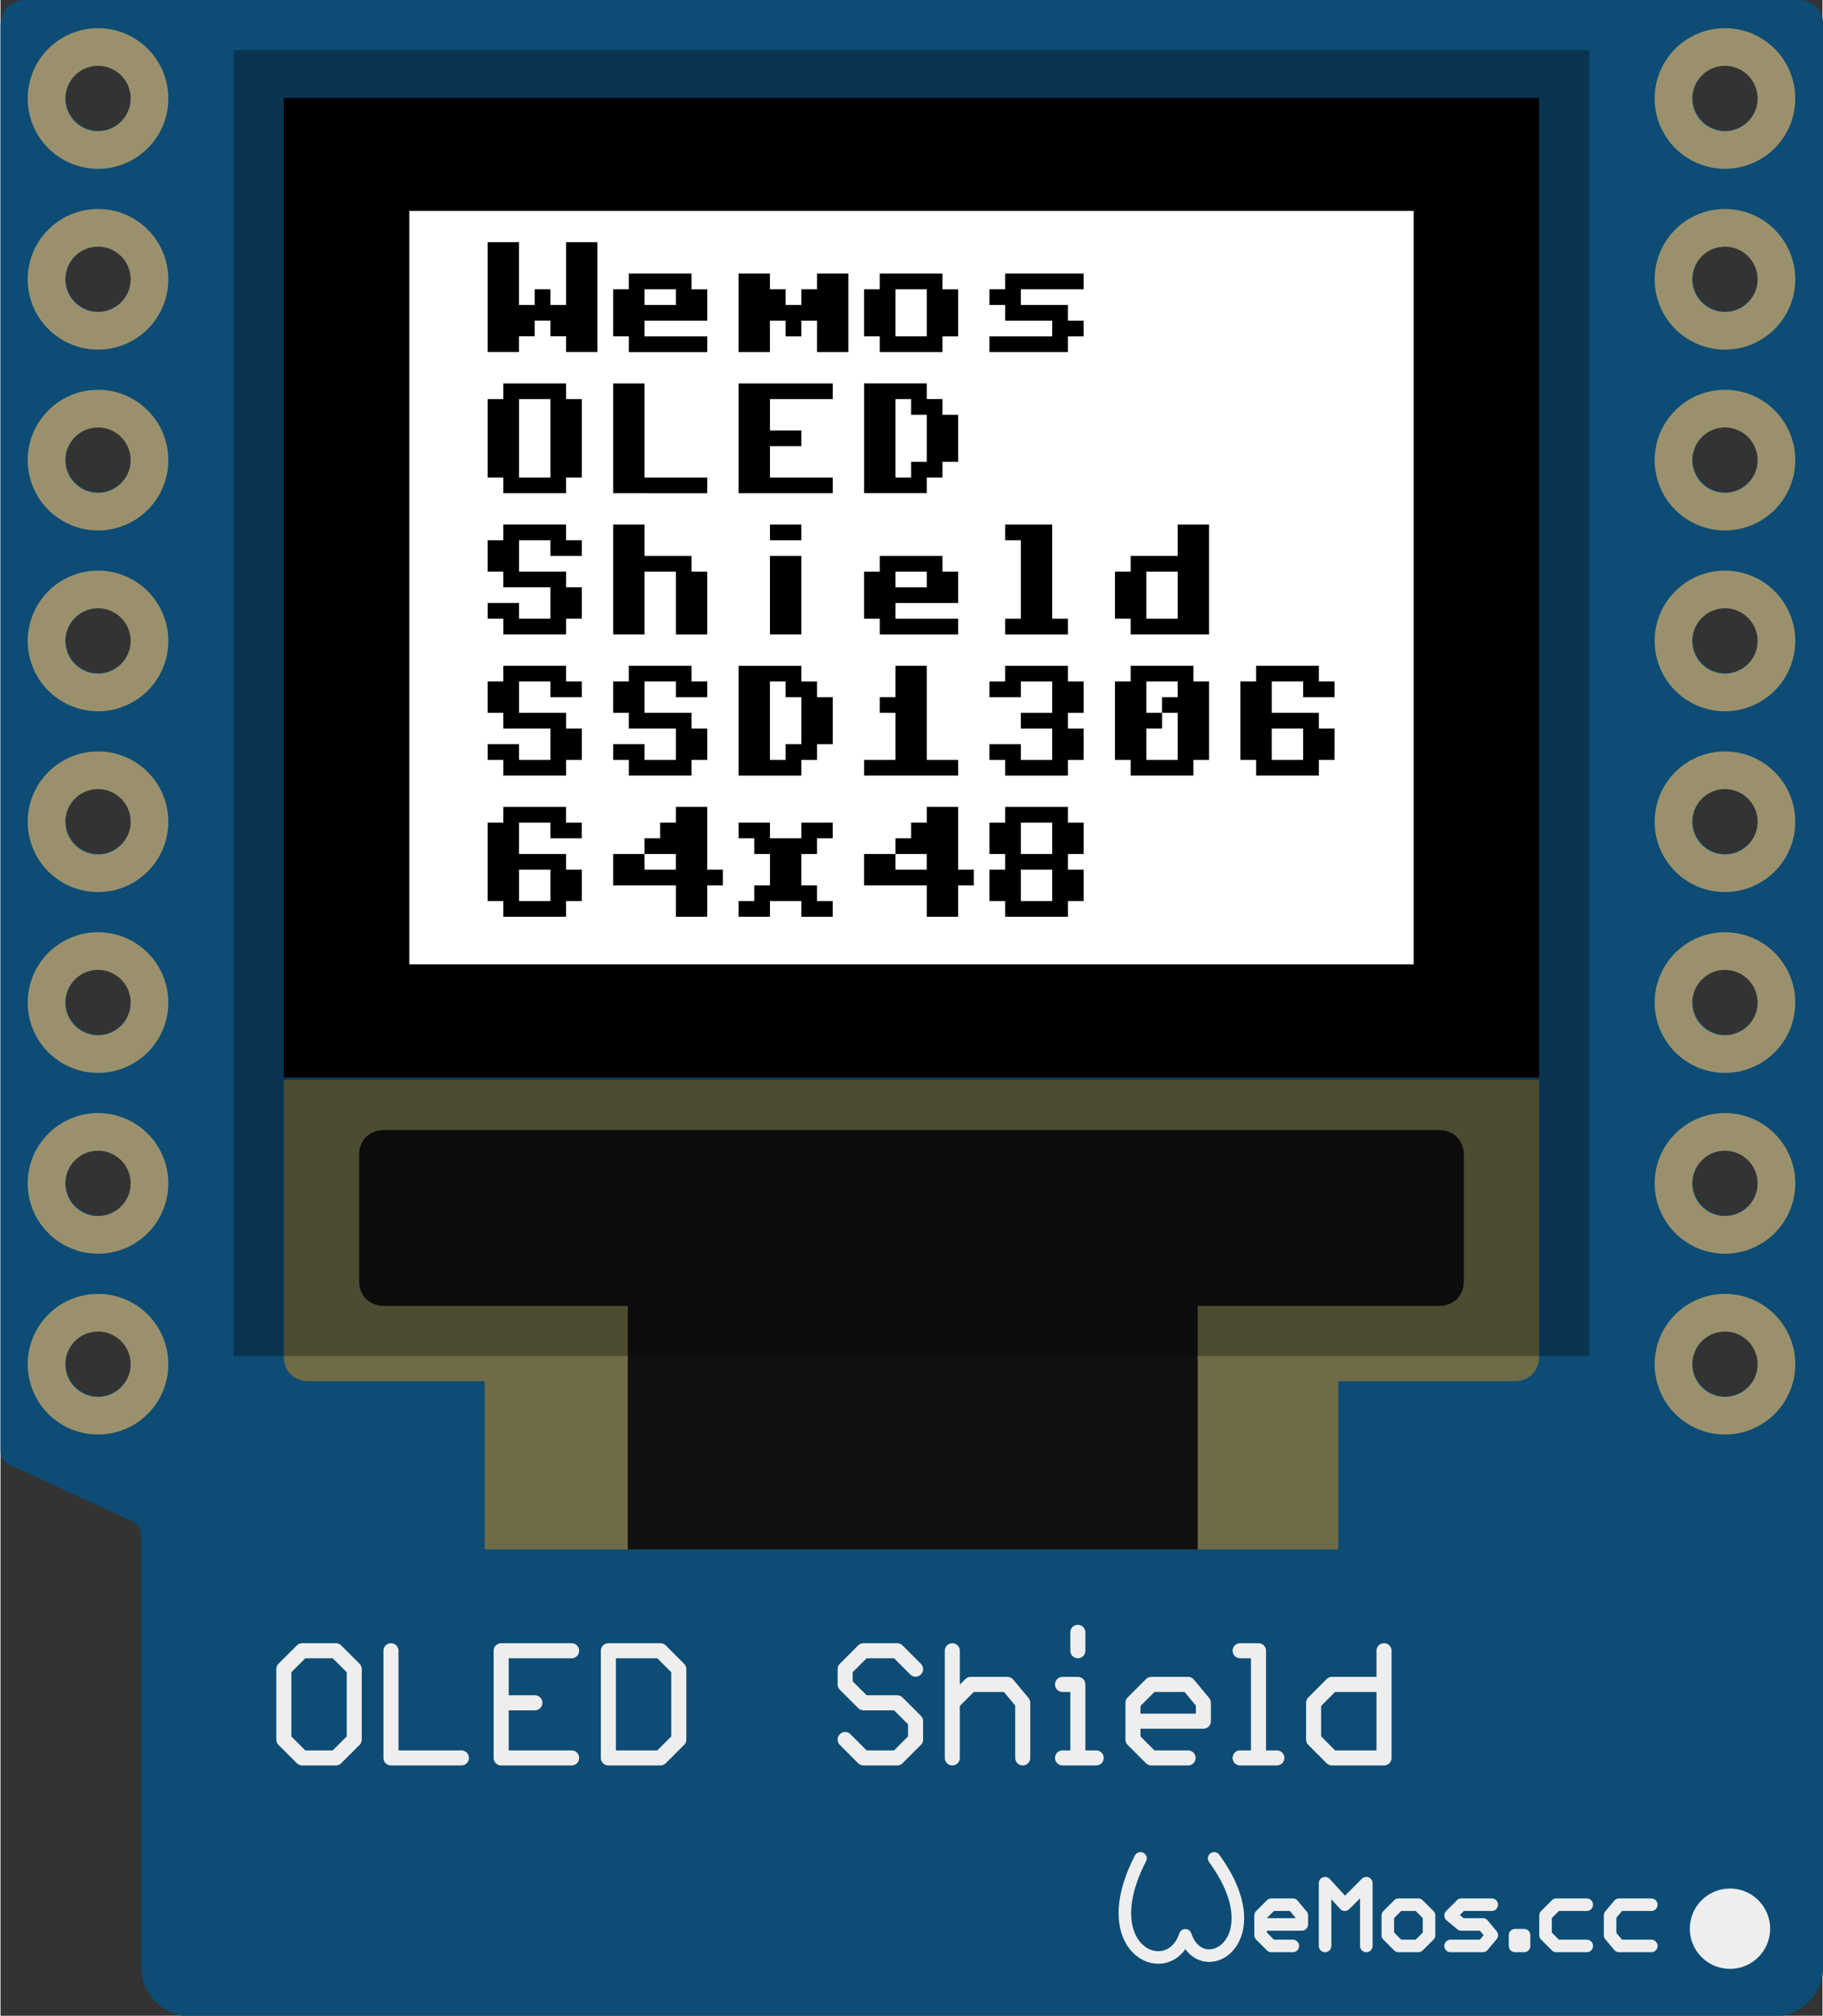 <?xml version="1.0" encoding="UTF-8"?>
<svg version="1.1" xmlns="http://www.w3.org/2000/svg" xmlns:xlink="http://www.w3.org/1999/xlink" x="0px" y="0px"
	 viewBox="0 0 72.567 80.267" width="2.56cm" height="2.83cm" xml:space="preserve">
<rect x="0" y="0" width="72.567" height="80.267" fill="#333333" stroke="none"/>
<g id="breadboard">
	<g id="icon">

		<g class="PCB">
			<path fill="#0D4C75" d="M0,57.8c0,0.2,0.1,0.4,0.3,0.5l5,2.3c0.2,0.1,0.3,0.3,0.3,0.5v17.2c0,1.1,0.9,2,2,2h63c1.1,0,2-0.9,2-2V1c0-0.6-0.4-1-1-1H1C0.4,0,0,0.4,0,1V57.8z M68.7,2.6c0.7,0,1.3,0.6,1.3,1.3s-0.6,1.3-1.3,1.3s-1.3-0.6-1.3-1.3C67.4,3.2,68,2.6,68.7,2.6z M68.7,9.8c0.7,0,1.3,0.6,1.3,1.3s-0.6,1.3-1.3,1.3s-1.3-0.6-1.3-1.3S68,9.8,68.7,9.8z M68.7,17c0.7,0,1.3,0.6,1.3,1.3s-0.6,1.3-1.3,1.3s-1.3-0.6-1.3-1.3S68,17,68.7,17z M68.7,24.2c0.7,0,1.3,0.6,1.3,1.3s-0.6,1.3-1.3,1.3s-1.3-0.6-1.3-1.3S68,24.2,68.7,24.2z M68.7,31.4c0.7,0,1.3,0.6,1.3,1.3c0,0.7-0.6,1.3-1.3,1.3s-1.3-0.6-1.3-1.3C67.4,32,68,31.4,68.7,31.4z M68.7,38.6c0.7,0,1.3,0.6,1.3,1.3s-0.6,1.3-1.3,1.3s-1.3-0.6-1.3-1.3C67.4,39.2,68,38.6,68.7,38.6z M68.7,45.8c0.7,0,1.3,0.6,1.3,1.3s-0.6,1.3-1.3,1.3s-1.3-0.6-1.3-1.3S68,45.8,68.7,45.8z M68.7,53c0.7,0,1.3,0.6,1.3,1.3s-0.6,1.3-1.3,1.3s-1.3-0.6-1.3-1.3S68,53,68.7,53z M3.9,2.6c0.7,0,1.3,0.6,1.3,1.3S4.6,5.2,3.9,5.2S2.6,4.6,2.6,3.9S3.2,2.6,3.9,2.6z M3.9,9.8c0.7,0,1.3,0.6,1.3,1.3s-0.6,1.3-1.3,1.3s-1.3-0.6-1.3-1.3S3.2,9.8,3.9,9.8z M3.9,17c0.7,0,1.3,0.6,1.3,1.3s-0.6,1.3-1.3,1.3S2.6,19,2.6,18.3S3.2,17,3.9,17z M3.9,24.2c0.7,0,1.3,0.6,1.3,1.3s-0.6,1.3-1.3,1.3s-1.3-0.6-1.3-1.3S3.2,24.2,3.9,24.2z M3.9,31.4c0.7,0,1.3,0.6,1.3,1.3c0,0.7-0.6,1.3-1.3,1.3s-1.3-0.6-1.3-1.3S3.2,31.4,3.9,31.4z M3.9,38.6c0.7,0,1.3,0.6,1.3,1.3s-0.6,1.3-1.3,1.3s-1.3-0.6-1.3-1.3S3.2,38.6,3.9,38.6z M3.9,45.8c0.7,0,1.3,0.6,1.3,1.3s-0.6,1.3-1.3,1.3s-1.3-0.6-1.3-1.3S3.2,45.8,3.9,45.8z M3.9,53c0.7,0,1.3,0.6,1.3,1.3s-0.6,1.3-1.3,1.3S2.6,55,2.6,54.3S3.2,53,3.9,53z"/>
		</g>

		<g transform="translate(0.283 0)">

			<g class="silkscreen" fill="none" stroke="#EEEEEE" stroke-width="0.5" stroke-linecap="round" stroke-linejoin="round" stroke-miterlimit="10">
				<g transform="translate(11 65)">
					<path class="oled-shield" stroke-width="0.6" d="M24.431,0.732l0.732,0.732 M24.431,0.732h-1.341 M23.089,0.732l-0.732,0.732 M22.358,1.463v0.61 M23.089,2.805l-0.732-0.732 M23.089,2.805h1.341 M25.163,3.537l-0.732-0.732 M25.163,3.537v0.732 M25.163,4.268L24.431,5 M24.431,5h-1.341 M23.089,5l-0.732-0.732 M26.626,0.732V5 M26.626,2.805l0.732-0.732 M27.358,2.073h1.463 M28.821,2.073l0.61,0.732 M29.431,2.805V5 M31.016,2.073h0.61 M31.626,2.073V5 M31.016,5h1.341 M31.626,0v0.732 M36.016,5h-1.463 M34.553,5l-0.732-0.732 M33.821,4.268V2.805 M33.821,2.805l0.732-0.732 M34.553,2.073h1.463 M36.016,2.073l0.61,0.732 M36.626,2.805v0.732 M36.626,3.537h-2.805 M38.089,0.732h0.732 M38.821,0.732V5 M38.089,5h1.463 M43.821,0.732V5 M43.821,5h-2.073 M41.748,5l-0.732-0.732 M41.016,4.268V2.805 M41.016,2.805l0.732-0.732 M41.748,2.073h2.073 M2.073,0.732H0.732 M0,1.463l0.732-0.732 M0,1.463v2.805 M0,4.268L0.732,5 M0.732,5h1.341 M2.073,5l0.732-0.732 M2.805,4.268V1.463 M2.805,1.463L2.073,0.732 M4.268,0.732V5 M4.268,5h2.805 M11.463,0.732H8.658 M8.658,0.732V5 M8.658,5h2.805 M8.658,2.805H10 M12.927,0.732V5 M12.927,5H15 M15,5l0.732-0.732 M15.732,4.268V1.463 M15.732,1.463L15,0.732 M15,0.732h-2.073"/>
				</g>
				<g transform="translate(44.5 74)">
					<path class="wemos-cc-bigger-w" d="M6.689,3.487H5.833 M5.833,3.487L5.404,3.058 M5.404,3.058V2.274 M5.404,2.274l0.429-0.429 M5.833,1.845h0.857 M6.689,1.845l0.357,0.429 M7.046,2.274v0.357 M7.046,2.631H5.404 M7.973,3.487V0.988 M7.973,0.988l0.786,0.857 M8.759,1.845l0.857-0.857 M9.616,0.988v2.499 M10.901,3.487h0.786 M11.686,3.487l0.429-0.429 M12.114,3.058V2.274 M12.114,2.274l-0.429-0.429 M11.686,1.845h-0.786 M10.901,1.845l-0.429,0.429 M10.472,2.274v0.786 M10.472,3.058l0.429,0.429 M12.971,3.487h1.285 M14.256,3.487l0.357-0.429 M14.613,3.058L14.256,2.63 M14.256,2.631h-0.857 M12.971,2.274l0.429,0.357 M12.971,2.274l0.429-0.429 M13.399,1.845h1.213 M15.541,3.487V3.058 M15.541,3.058h0.357 M15.898,3.058v0.429 M15.898,3.487h-0.357 M18.396,1.845h-1.213 M17.183,1.845l-0.429,0.429 M16.754,2.274v0.786 M16.754,3.058l0.429,0.429 M17.183,3.487h1.213 M20.967,1.845h-1.285 M19.682,1.845l-0.357,0.429 M19.325,2.274v0.786 M19.682,3.487l-0.357-0.429 M19.682,3.487h1.285 M0.621,0c-1.914,3.7,1.148,4.977,1.786,3.063C3.046,4.977,5.98,3.319,3.555,0"/>
				</g>
				<g transform="translate(67.8 76)">
					<circle class="bottom-right-dot" cx="0.8" cy="0.8" r="1.6" fill="#EEEEEE" stroke="none" stroke-width="0"/>
				</g>
			</g>

			<g class="OLED-64x48" transform="translate(9 2)">
				<path class="tab-orange" fill="#FF9900" opacity="0.4" d="M2,41v11c0,0.6,0.4,1,1,1h7v6.7h34V53h7c0.6,0,1-0.4,1-1V41H2z"/>
				<path class="tab-black" fill="#111111" d="M48,43H6c-0.6,0-1,0.4-1,1v5c0,0.6,0.4,1,1,1h9.7v9.7h22.7V50H48c0.6,0,1-0.4,1-1v-5C49,43.4,48.6,43,48,43z"/>
				<rect class="border" x="2" y="1.9" width="50" height="39"/>
				<rect class="glass" fill="#000000" opacity="0.3" x="0" y="0" width="54" height="52"/>
				<rect class="screen" x="7" y="6.4" fill="#FFFFFF" width="40" height="30"/>
				<!-- <g class="pixels-w" fill="#000000">
					<polygon class="B" points="30.1,35.2 28.9,35.2 28.9,34.6 27.6,34.6 27.6,33.9 27.6,33.3 27,33.3 27,33.9 26.4,33.9 26.4,34.6 25.1,34.6 25.1,35.2 23.9,35.2 23.9,35.8 22.6,35.8 22.6,36.4 32,36.4 32,35.8 30.1,35.8"/>
					<polygon class="L" points="15.7,35.2 14.5,35.2 14.5,34.6 13.9,34.6 13.9,33.9 13.2,33.9 13.2,33.3 12.6,33.3 12.6,32.7 12,32.7 12,32.1 12,31.4 12,30.8 11.4,30.8 11.4,30.2 11.4,29.6 10.7,29.6 10.7,28.9 10.7,28.3 10.7,27.7 10.7,27.1 10.7,26.4 10.7,25.8 10.1,25.8 10.1,25.2 10.1,24.6 10.1,23.9 10.1,23.3 10.1,22.7 10.1,22.1 10.1,21.4 10.1,20.8 10.1,20.2 10.7,20.2 10.7,19.6 10.7,18.9 10.7,18.3 10.7,17.7 10.7,17.1 10.7,16.4 10.7,15.8 11.4,15.8 11.4,15.2 11.4,14.6 11.4,13.9 11.4,13.3 12,13.3 12,12.7 12,12.1 12,11.4 12.6,11.4 12.6,10.8 12.6,10.2 13.2,10.2 13.2,9.6 13.2,8.9 13.2,8.3 13.9,8.3 13.9,7.7 14.5,7.7 14.5,7.1 15.1,7.1 15.1,6.4 7,6.4 7,36.4 17.6,36.4 17.6,35.8 15.7,35.8"/>
					<polygon class="T" points="37.6,31.4 37.6,30.8 38.2,30.8 38.2,30.2 38.9,30.2 38.9,29.6 38.9,28.9 38.9,28.3 38.9,27.7 39.5,27.7 39.5,27.1 39.5,26.4 39.5,25.8 39.5,25.2 39.5,24.6 39.5,23.9 39.5,23.3 39.5,22.7 39.5,22.1 39.5,21.4 38.9,21.4 38.9,20.8 38.9,20.2 38.9,19.6 38.9,18.9 38.9,18.3 38.2,18.3 38.2,17.7 38.2,17.1 37.6,17.1 37.6,16.4 37.6,15.8 37.6,15.2 37,15.2 37,14.6 36.4,14.6 36.4,13.9 36.4,13.3 35.7,13.3 35.7,12.7 35.1,12.7 35.1,12.1 35.1,11.4 34.5,11.4 34.5,10.8 33.9,10.8 33.9,10.2 33.2,10.2 33.2,9.6 33.2,8.9 32.6,8.9 32.6,8.3 32.6,7.7 33.2,7.7 33.2,7.1 34.5,7.1 34.5,6.4 17,6.4 17,7.1 17.6,7.1 17.6,7.7 18.2,7.7 18.2,8.3 18.2,8.9 17.6,8.9 17.6,9.6 17.6,10.2 17.6,10.8 17,10.8 17,11.4 16.4,11.4 16.4,12.1 16.4,12.7 15.7,12.7 15.7,13.3 15.7,13.9 15.7,14.6 15.7,15.2 15.1,15.2 15.1,15.8 15.1,16.4 14.5,16.4 14.5,17.1 14.5,17.7 14.5,18.3 14.5,18.9 14.5,19.6 14.5,20.2 14.5,20.8 13.9,20.8 13.9,21.4 13.9,22.1 13.9,22.7 13.9,23.3 13.9,23.9 13.9,24.6 13.9,25.2 14.5,25.2 14.5,25.8 14.5,26.4 14.5,27.1 14.5,27.7 14.5,28.3 15.1,28.3 15.1,28.9 15.1,29.6 15.7,29.6 15.7,30.2 15.7,30.8 16.4,30.8 16.4,31.4 17,31.4 17,32.1 18.2,32.1 18.2,32.7 21.4,32.7 21.4,32.1 23.2,32.1 23.2,31.4 23.9,31.4 23.9,30.8 24.5,30.8 24.5,30.2 25.1,30.2 25.1,29.6 25.1,28.9 25.1,28.3 25.7,28.3 25.7,27.7 25.7,27.1 28.9,27.1 28.9,27.7 29.5,27.7 29.5,28.3 29.5,28.9 29.5,29.6 30.1,29.6 30.1,30.2 30.1,30.8 30.7,30.8 30.7,31.4 31.4,31.4 31.4,32.1 32.6,32.1 32.6,32.7 36.4,32.7 36.4,32.1 37.6,32.1"/>
					<polygon class="R" points="35.7,6.4 35.7,7.1 36.4,7.1 36.4,7.7 37,7.7 37,8.3 37.6,8.3 37.6,8.9 37.6,9.6 38.9,9.6 38.9,10.2 38.9,10.8 39.5,10.8 39.5,11.4 39.5,12.1 40.1,12.1 40.1,12.7 40.1,13.3 40.7,13.3 40.7,13.9 40.7,14.6 41.4,14.6 41.4,15.2 41.4,15.8 41.4,16.4 42,16.4 42,17.1 42,17.7 42,18.3 42.6,18.3 42.6,18.9 42.6,19.6 42.6,20.2 42.6,20.8 42.6,21.4 43.2,21.4 43.2,22.1 43.2,22.7 43.2,23.3 43.2,23.9 43.2,24.6 43.2,25.2 43.2,25.8 43.2,26.4 43.2,27.1 43.2,27.7 43.2,28.3 42.6,28.3 42.6,28.9 42.6,29.6 42.6,30.2 42.6,30.8 42,30.8 42,31.4 42,32.1 41.4,32.1 41.4,32.7 41.4,33.3 40.7,33.3 40.7,33.9 40.1,33.9 40.1,34.6 39.5,34.6 39.5,35.2 38.9,35.2 38.9,35.8 37,35.8 37,36.4 47,36.4 47,6.4"/>
				</g> -->
				<g class="pixels-words" fill="#000000">
					<path d="M13.242,7.645h1.249v4.372h-1.249v-0.625h-0.625v-0.625h-0.625v0.625h-0.625v0.625h-1.249V7.645h1.249v2.499h0.625V9.519h0.625v0.625h0.625V7.645z M15.741,11.393h-0.625V9.519h0.625V8.895h2.499v0.625h0.625v0.625v0.625h-2.499v0.625h2.499v0.625h-3.123V11.393z M16.366,9.519v0.625h1.249V9.519H16.366z M23.237,9.519h-0.625v0.625h-0.625V9.519h-0.625V8.895h-1.249v3.123h1.249v-1.249h0.625v0.625h0.625v-0.625h0.625v1.249h1.249V8.895h-1.249V9.519z M25.735,11.393h-0.625V9.519h0.625V8.895h2.499v0.625h0.625v1.874h-0.625v0.625h-2.499V11.393z M26.36,11.393h1.249V9.519H26.36V11.393z M30.732,9.519h-0.625v0.625h0.625v0.625h1.874v0.625h-2.499v0.625h3.123v-0.625h0.625v-0.625h-0.625v-0.625h-1.874V9.519h2.499V8.895h-3.123V9.519z"/>
					<path d="M13.242,13.267h-2.499v0.625h-0.625v3.123h0.625v0.625h2.499v-0.625h0.625v-3.123h-0.625V13.267z M12.618,17.015h-1.249v-3.123h1.249V17.015z M16.366,17.64h-1.249v-4.372h1.249v3.748h2.499v0.625H16.366z M21.363,13.267h2.499v0.625h-2.499v1.249h1.249v0.625h-1.249v1.249h2.499v0.625h-2.499h-1.249v-4.372H21.363z M27.609,17.64v-0.625h0.625V16.39h0.625v-1.874h-0.625v-0.625h-0.625v-0.625H26.36h-1.249v4.372h1.249H27.609z M26.36,13.892h0.625v0.625h0.625v1.874h-0.625v0.625H26.36V13.892z"/>
					<path d="M13.242,19.513h0.625v0.625h-1.249v-0.625h-1.249v1.249h1.874v0.625h0.625v1.249h-0.625v0.625h-2.499v-0.625h-0.625v-0.625h1.249v0.625h1.249v-1.249h-1.874v-0.625h-0.625v-1.249h0.625v-0.625h2.499V19.513z M16.366,20.763h1.249v2.499h1.249v-2.499H18.24v-0.625h-1.874v-1.249h-1.249v4.372h1.249V20.763z M22.612,18.889h-1.249v0.625h1.249V18.889z M21.363,23.261h1.249v-3.123h-1.249V23.261z M25.735,22.637h-0.625v-1.874h0.625v-0.625h2.499v0.625h0.625v1.249h-1.249H26.36v0.625h2.499v0.625h-3.123V22.637z M26.36,20.763v0.625h1.249v-0.625H26.36z M30.732,22.637v0.625h2.499v-0.625h-0.625v-3.123v-0.625h-1.874v0.625h0.625v3.123H30.732z M37.603,18.889h1.249v4.372h-1.249h-1.874v-0.625h-0.625v-1.874h0.625v-0.625h1.874V18.889z M37.603,20.763h-1.249v1.874h1.249V20.763z"/>
					<path d="M13.242,25.135h0.625v0.625h-1.249v-0.625h-1.249v1.249h1.874v0.625h0.625v1.249h-0.625v0.625h-2.499v-0.625h-0.625v-0.625h1.249v0.625h1.249v-1.249h-1.874v-0.625h-0.625v-1.249h0.625v-0.625h2.499V25.135z M15.741,28.883h2.499v-0.625h0.625v-1.249H18.24v-0.625h-1.874v-1.249h1.249v0.625h1.249v-0.625H18.24v-0.625h-2.499v0.625h-0.625v1.249h0.625v0.625h1.874v1.249h-1.249v-0.625h-1.249v0.625h0.625V28.883z M23.237,25.76h0.625v1.874h-0.625v0.625h-0.625v0.625h-1.249h-1.249v-4.372h1.249h1.249v0.625h0.625V25.76z M22.612,25.76h-0.625v-0.625h-0.625v3.123h0.625v-0.625h0.625V25.76z M28.858,28.258h-1.249v-3.748H26.36v1.249h-0.625v0.625h0.625v1.874h-1.249v0.625h3.748V28.258z M33.231,24.511h-2.499v0.625h-0.625v0.625h1.249v-0.625h1.249v1.249h-1.249v0.625h1.249v1.249h-1.249v-0.625h-1.249v0.625h0.625v0.625h2.499v-0.625h0.625v-1.249h-0.625v-0.625h0.625v-1.249h-0.625V24.511z M38.228,25.135h0.625v3.123h-0.625v0.625h-2.499v-0.625h-0.625v-3.123h0.625v-0.625h2.499V25.135z M37.603,25.135h-1.249v1.249h0.625v0.625h-0.625v1.249h1.249v-1.874h-0.625V25.76h0.625V25.135z M42.601,25.76v-0.625h-1.249v1.249h1.874v0.625h0.625v1.249h-0.625v0.625h-2.499v-0.625h-0.625v-3.123h0.625v-0.625h2.499v0.625h0.625v0.625H42.601z M41.351,27.009v1.249h1.249v-1.249H41.351z"/>
					<path d="M33.231,30.132h-2.499v0.625h-0.625v1.249h0.625v0.625h-0.625v1.249h0.625v0.625h2.499V33.88h0.625v-1.249h-0.625v-0.625h0.625v-1.249h-0.625V30.132z M32.606,33.88h-1.249v-1.249h1.249V33.88z M32.606,32.006h-1.249v-1.249h1.249V32.006z M28.858,32.631h0.625v0.625h-0.625v1.249h-1.249v-1.249h-2.499v-0.625v-0.625h1.249v0.625h1.249v-0.625H26.36v-0.625h0.625v-0.625h0.625v-0.625h1.249v0.625v0.625v0.625V32.631z M22.612,30.757h1.249v0.625h-0.625v0.625h-0.625v1.249h0.625v0.625h0.625v0.625h-1.249V33.88h-1.249v0.625h-1.249V33.88h0.625v-0.625h0.625v-1.249h-0.625v-0.625h-0.625v-0.625h1.249v0.625h1.249V30.757z M13.242,30.132h-2.499v0.625h-0.625v3.123h0.625v0.625h2.499V33.88h0.625v-1.249h-0.625v-0.625h-1.874v-1.249h1.249v0.625h1.249v-0.625h-0.625V30.132z M12.618,32.631v1.249h-1.249v-1.249H12.618z M18.864,32.631h0.625v0.625h-0.625v1.249h-1.249v-1.249h-2.499v-0.625v-0.625h1.249v0.625h1.249v-0.625h-1.249v-0.625h0.625v-0.625h0.625v-0.625h1.249v0.625v0.625v0.625V32.631z"/>
				</g>
			</g>

			<g class="pads">
				<g class="pads-left" transform="translate(0 0.322)">
					<circle id="connector0pin" class="pad-rst" cx="3.6" cy="3.6"  r="2.05" fill="none" stroke="#9A916C" stroke-width="1.5"/>
					<circle id="connector1pin" class="pad-a0"  cx="3.6" cy="10.8" r="2.05" fill="none" stroke="#9A916C" stroke-width="1.5"/>
					<circle id="connector2pin" class="pad-d0"  cx="3.6" cy="18"   r="2.05" fill="none" stroke="#9A916C" stroke-width="1.5"/>
					<circle id="connector3pin" class="pad-d5"  cx="3.6" cy="25.2" r="2.05" fill="none" stroke="#9A916C" stroke-width="1.5"/>
					<circle id="connector4pin" class="pad-d6"  cx="3.6" cy="32.4" r="2.05" fill="none" stroke="#9A916C" stroke-width="1.5"/>
					<circle id="connector5pin" class="pad-d7"  cx="3.6" cy="39.6" r="2.05" fill="none" stroke="#9A916C" stroke-width="1.5"/>
					<circle id="connector6pin" class="pad-d8"  cx="3.6" cy="46.8" r="2.05" fill="none" stroke="#9A916C" stroke-width="1.5"/>
					<circle id="connector7pin" class="pad-3v3" cx="3.6" cy="54"   r="2.05" fill="none" stroke="#9A916C" stroke-width="1.5"/>
				</g>
				<g class="pads-right" transform="translate(64.8 0.322)">
					<circle id="connector8pin"  class="pad-5v" cx="3.6" cy="54"   r="2.05" fill="none" stroke="#9A916C" stroke-width="1.5"/>
					<circle id="connector9pin"  class="pad-g"  cx="3.6" cy="46.8" r="2.05" fill="none" stroke="#9A916C" stroke-width="1.5"/>
					<circle id="connector10pin" class="pad-d4" cx="3.6" cy="39.6" r="2.05" fill="none" stroke="#9A916C" stroke-width="1.5"/>
					<circle id="connector11pin" class="pad-d3" cx="3.6" cy="32.4" r="2.05" fill="none" stroke="#9A916C" stroke-width="1.5"/>
					<circle id="connector12pin" class="pad-d2" cx="3.6" cy="25.2" r="2.05" fill="none" stroke="#9A916C" stroke-width="1.5"/>
					<circle id="connector13pin" class="pad-d1" cx="3.6" cy="18"   r="2.05" fill="none" stroke="#9A916C" stroke-width="1.5"/>
					<circle id="connector14pin" class="pad-rx" cx="3.6" cy="10.8" r="2.05" fill="none" stroke="#9A916C" stroke-width="1.5"/>
					<circle id="connector15pin" class="pad-tx" cx="3.6" cy="3.6"  r="2.05" fill="none" stroke="#9A916C" stroke-width="1.5"/>
				</g>
			</g>
		</g>
	</g>
</g>
</svg>
